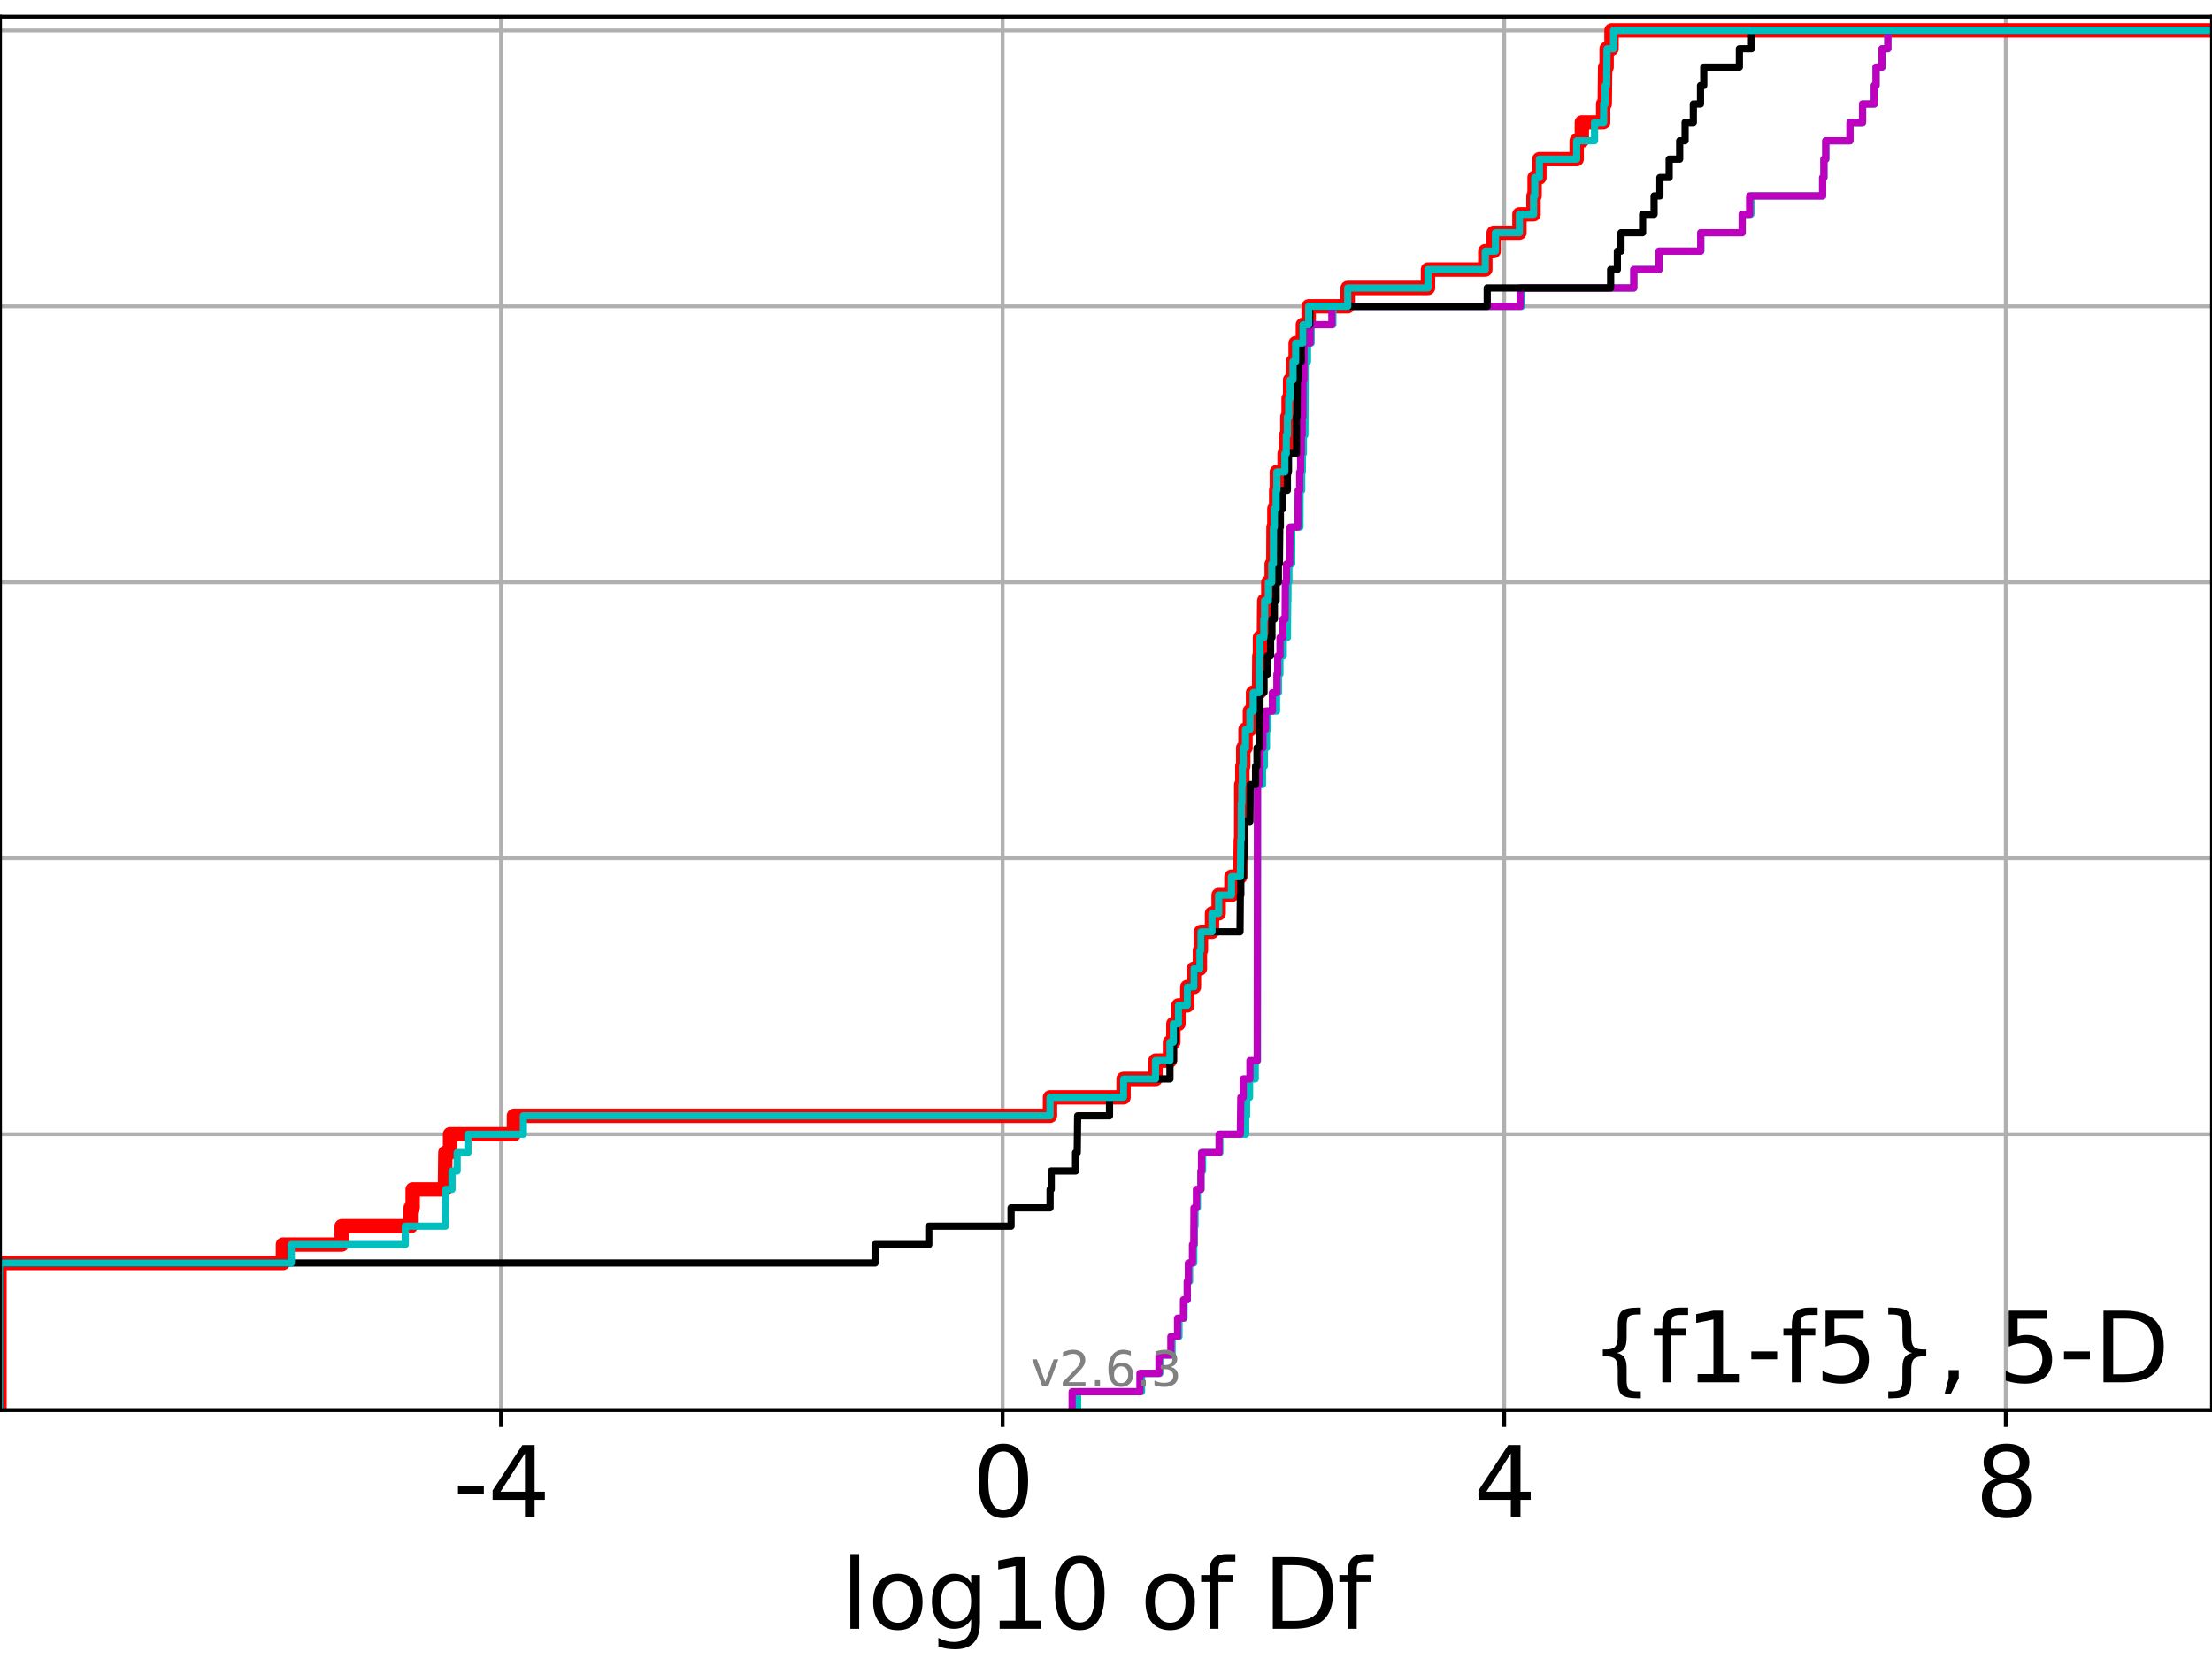 <?xml version="1.0" encoding="utf-8" standalone="no"?>
<!DOCTYPE svg PUBLIC "-//W3C//DTD SVG 1.1//EN"
  "http://www.w3.org/Graphics/SVG/1.1/DTD/svg11.dtd">
<svg xmlns:xlink="http://www.w3.org/1999/xlink" width="460.8pt" height="345.6pt" viewBox="0 0 460.8 345.6" xmlns="http://www.w3.org/2000/svg" version="1.1">
 <defs>
  <style type="text/css">*{stroke-linejoin: round; stroke-linecap: butt}</style>
 </defs>
 <g id="figure_1">
  <g id="patch_1">
   <path d="M 0 345.6 
L 460.8 345.6 
L 460.8 0 
L 0 0 
z
" style="fill: #ffffff"/>
  </g>
  <g id="axes_1">
   <g id="patch_2">
    <path d="M 0 293.76 
L 460.8 293.76 
L 460.8 3.456 
L 0 3.456 
z
" style="fill: #ffffff"/>
   </g>
   <g id="matplotlib.axis_1">
    <g id="xtick_1">
     <g id="line2d_1">
      <path d="M 104.376 293.76 
L 104.376 3.456 
" clip-path="url(#pc8a17a19eb)" style="fill: none; stroke: #b0b0b0; stroke-width: 0.8; stroke-linecap: square"/>
     </g>
     <g id="line2d_2">
      <defs>
       <path id="mbea45c9c1d" d="M 0 0 
L 0 3.5 
" style="stroke: #000000; stroke-width: 0.8"/>
      </defs>
      <g>
       <use xlink:href="#mbea45c9c1d" x="104.376" y="293.76" style="stroke: #000000; stroke-width: 0.8"/>
      </g>
     </g>
     <g id="text_1">
      <!-- -4 -->
      <g transform="translate(94.406 315.957) scale(0.2 -0.2)">
       <defs>
        <path id="DejaVuSans-2d" d="M 313 2009 
L 1997 2009 
L 1997 1497 
L 313 1497 
L 313 2009 
z
" transform="scale(0.016)"/>
        <path id="DejaVuSans-34" d="M 2419 4116 
L 825 1625 
L 2419 1625 
L 2419 4116 
z
M 2253 4666 
L 3047 4666 
L 3047 1625 
L 3713 1625 
L 3713 1100 
L 3047 1100 
L 3047 0 
L 2419 0 
L 2419 1100 
L 313 1100 
L 313 1709 
L 2253 4666 
z
" transform="scale(0.016)"/>
       </defs>
       <use xlink:href="#DejaVuSans-2d"/>
       <use xlink:href="#DejaVuSans-34" x="36.084"/>
      </g>
     </g>
    </g>
    <g id="xtick_2">
     <g id="line2d_3">
      <path d="M 208.865 293.76 
L 208.865 3.456 
" clip-path="url(#pc8a17a19eb)" style="fill: none; stroke: #b0b0b0; stroke-width: 0.8; stroke-linecap: square"/>
     </g>
     <g id="line2d_4">
      <g>
       <use xlink:href="#mbea45c9c1d" x="208.865" y="293.76" style="stroke: #000000; stroke-width: 0.8"/>
      </g>
     </g>
     <g id="text_2">
      <!-- 0 -->
      <g transform="translate(202.503 315.957) scale(0.2 -0.2)">
       <defs>
        <path id="DejaVuSans-30" d="M 2034 4250 
Q 1547 4250 1301 3770 
Q 1056 3291 1056 2328 
Q 1056 1369 1301 889 
Q 1547 409 2034 409 
Q 2525 409 2770 889 
Q 3016 1369 3016 2328 
Q 3016 3291 2770 3770 
Q 2525 4250 2034 4250 
z
M 2034 4750 
Q 2819 4750 3233 4129 
Q 3647 3509 3647 2328 
Q 3647 1150 3233 529 
Q 2819 -91 2034 -91 
Q 1250 -91 836 529 
Q 422 1150 422 2328 
Q 422 3509 836 4129 
Q 1250 4750 2034 4750 
z
" transform="scale(0.016)"/>
       </defs>
       <use xlink:href="#DejaVuSans-30"/>
      </g>
     </g>
    </g>
    <g id="xtick_3">
     <g id="line2d_5">
      <path d="M 313.354 293.76 
L 313.354 3.456 
" clip-path="url(#pc8a17a19eb)" style="fill: none; stroke: #b0b0b0; stroke-width: 0.8; stroke-linecap: square"/>
     </g>
     <g id="line2d_6">
      <g>
       <use xlink:href="#mbea45c9c1d" x="313.354" y="293.76" style="stroke: #000000; stroke-width: 0.8"/>
      </g>
     </g>
     <g id="text_3">
      <!-- 4 -->
      <g transform="translate(306.992 315.957) scale(0.2 -0.2)">
       <use xlink:href="#DejaVuSans-34"/>
      </g>
     </g>
    </g>
    <g id="xtick_4">
     <g id="line2d_7">
      <path d="M 417.843 293.76 
L 417.843 3.456 
" clip-path="url(#pc8a17a19eb)" style="fill: none; stroke: #b0b0b0; stroke-width: 0.8; stroke-linecap: square"/>
     </g>
     <g id="line2d_8">
      <g>
       <use xlink:href="#mbea45c9c1d" x="417.843" y="293.76" style="stroke: #000000; stroke-width: 0.8"/>
      </g>
     </g>
     <g id="text_4">
      <!-- 8 -->
      <g transform="translate(411.481 315.957) scale(0.2 -0.2)">
       <defs>
        <path id="DejaVuSans-38" d="M 2034 2216 
Q 1584 2216 1326 1975 
Q 1069 1734 1069 1313 
Q 1069 891 1326 650 
Q 1584 409 2034 409 
Q 2484 409 2743 651 
Q 3003 894 3003 1313 
Q 3003 1734 2745 1975 
Q 2488 2216 2034 2216 
z
M 1403 2484 
Q 997 2584 770 2862 
Q 544 3141 544 3541 
Q 544 4100 942 4425 
Q 1341 4750 2034 4750 
Q 2731 4750 3128 4425 
Q 3525 4100 3525 3541 
Q 3525 3141 3298 2862 
Q 3072 2584 2669 2484 
Q 3125 2378 3379 2068 
Q 3634 1759 3634 1313 
Q 3634 634 3220 271 
Q 2806 -91 2034 -91 
Q 1263 -91 848 271 
Q 434 634 434 1313 
Q 434 1759 690 2068 
Q 947 2378 1403 2484 
z
M 1172 3481 
Q 1172 3119 1398 2916 
Q 1625 2713 2034 2713 
Q 2441 2713 2670 2916 
Q 2900 3119 2900 3481 
Q 2900 3844 2670 4047 
Q 2441 4250 2034 4250 
Q 1625 4250 1398 4047 
Q 1172 3844 1172 3481 
z
" transform="scale(0.016)"/>
       </defs>
       <use xlink:href="#DejaVuSans-38"/>
      </g>
     </g>
    </g>
    <g id="text_5">
     <!-- log10 of Df -->
     <g transform="translate(175.214 339.313) scale(0.2 -0.2)">
      <defs>
       <path id="DejaVuSans-6c" d="M 603 4863 
L 1178 4863 
L 1178 0 
L 603 0 
L 603 4863 
z
" transform="scale(0.016)"/>
       <path id="DejaVuSans-6f" d="M 1959 3097 
Q 1497 3097 1228 2736 
Q 959 2375 959 1747 
Q 959 1119 1226 758 
Q 1494 397 1959 397 
Q 2419 397 2687 759 
Q 2956 1122 2956 1747 
Q 2956 2369 2687 2733 
Q 2419 3097 1959 3097 
z
M 1959 3584 
Q 2709 3584 3137 3096 
Q 3566 2609 3566 1747 
Q 3566 888 3137 398 
Q 2709 -91 1959 -91 
Q 1206 -91 779 398 
Q 353 888 353 1747 
Q 353 2609 779 3096 
Q 1206 3584 1959 3584 
z
" transform="scale(0.016)"/>
       <path id="DejaVuSans-67" d="M 2906 1791 
Q 2906 2416 2648 2759 
Q 2391 3103 1925 3103 
Q 1463 3103 1205 2759 
Q 947 2416 947 1791 
Q 947 1169 1205 825 
Q 1463 481 1925 481 
Q 2391 481 2648 825 
Q 2906 1169 2906 1791 
z
M 3481 434 
Q 3481 -459 3084 -895 
Q 2688 -1331 1869 -1331 
Q 1566 -1331 1297 -1286 
Q 1028 -1241 775 -1147 
L 775 -588 
Q 1028 -725 1275 -790 
Q 1522 -856 1778 -856 
Q 2344 -856 2625 -561 
Q 2906 -266 2906 331 
L 2906 616 
Q 2728 306 2450 153 
Q 2172 0 1784 0 
Q 1141 0 747 490 
Q 353 981 353 1791 
Q 353 2603 747 3093 
Q 1141 3584 1784 3584 
Q 2172 3584 2450 3431 
Q 2728 3278 2906 2969 
L 2906 3500 
L 3481 3500 
L 3481 434 
z
" transform="scale(0.016)"/>
       <path id="DejaVuSans-31" d="M 794 531 
L 1825 531 
L 1825 4091 
L 703 3866 
L 703 4441 
L 1819 4666 
L 2450 4666 
L 2450 531 
L 3481 531 
L 3481 0 
L 794 0 
L 794 531 
z
" transform="scale(0.016)"/>
       <path id="DejaVuSans-20" transform="scale(0.016)"/>
       <path id="DejaVuSans-66" d="M 2375 4863 
L 2375 4384 
L 1825 4384 
Q 1516 4384 1395 4259 
Q 1275 4134 1275 3809 
L 1275 3500 
L 2222 3500 
L 2222 3053 
L 1275 3053 
L 1275 0 
L 697 0 
L 697 3053 
L 147 3053 
L 147 3500 
L 697 3500 
L 697 3744 
Q 697 4328 969 4595 
Q 1241 4863 1831 4863 
L 2375 4863 
z
" transform="scale(0.016)"/>
       <path id="DejaVuSans-44" d="M 1259 4147 
L 1259 519 
L 2022 519 
Q 2988 519 3436 956 
Q 3884 1394 3884 2338 
Q 3884 3275 3436 3711 
Q 2988 4147 2022 4147 
L 1259 4147 
z
M 628 4666 
L 1925 4666 
Q 3281 4666 3915 4102 
Q 4550 3538 4550 2338 
Q 4550 1131 3912 565 
Q 3275 0 1925 0 
L 628 0 
L 628 4666 
z
" transform="scale(0.016)"/>
      </defs>
      <use xlink:href="#DejaVuSans-6c"/>
      <use xlink:href="#DejaVuSans-6f" x="27.783"/>
      <use xlink:href="#DejaVuSans-67" x="88.965"/>
      <use xlink:href="#DejaVuSans-31" x="152.441"/>
      <use xlink:href="#DejaVuSans-30" x="216.064"/>
      <use xlink:href="#DejaVuSans-20" x="279.688"/>
      <use xlink:href="#DejaVuSans-6f" x="311.475"/>
      <use xlink:href="#DejaVuSans-66" x="372.656"/>
      <use xlink:href="#DejaVuSans-20" x="407.861"/>
      <use xlink:href="#DejaVuSans-44" x="439.648"/>
      <use xlink:href="#DejaVuSans-66" x="516.65"/>
     </g>
    </g>
   </g>
   <g id="matplotlib.axis_2">
    <g id="ytick_1">
     <g id="line2d_9">
      <path d="M 0 293.76 
L 460.8 293.76 
" clip-path="url(#pc8a17a19eb)" style="fill: none; stroke: #b0b0b0; stroke-width: 0.8; stroke-linecap: square"/>
     </g>
     <g id="line2d_10">
      <defs>
       <path id="m4a41e8897d" d="M 0 0 
L -3.5 0 
" style="stroke: #000000; stroke-width: 0.8"/>
      </defs>
      <g>
       <use xlink:href="#m4a41e8897d" x="0" y="293.76" style="stroke: #000000; stroke-width: 0.8"/>
      </g>
     </g>
    </g>
    <g id="ytick_2">
     <g id="line2d_11">
      <path d="M 0 236.274 
L 460.8 236.274 
" clip-path="url(#pc8a17a19eb)" style="fill: none; stroke: #b0b0b0; stroke-width: 0.8; stroke-linecap: square"/>
     </g>
     <g id="line2d_12">
      <g>
       <use xlink:href="#m4a41e8897d" x="0" y="236.274" style="stroke: #000000; stroke-width: 0.8"/>
      </g>
     </g>
    </g>
    <g id="ytick_3">
     <g id="line2d_13">
      <path d="M 0 178.788 
L 460.8 178.788 
" clip-path="url(#pc8a17a19eb)" style="fill: none; stroke: #b0b0b0; stroke-width: 0.8; stroke-linecap: square"/>
     </g>
     <g id="line2d_14">
      <g>
       <use xlink:href="#m4a41e8897d" x="0" y="178.788" style="stroke: #000000; stroke-width: 0.8"/>
      </g>
     </g>
    </g>
    <g id="ytick_4">
     <g id="line2d_15">
      <path d="M 0 121.302 
L 460.8 121.302 
" clip-path="url(#pc8a17a19eb)" style="fill: none; stroke: #b0b0b0; stroke-width: 0.8; stroke-linecap: square"/>
     </g>
     <g id="line2d_16">
      <g>
       <use xlink:href="#m4a41e8897d" x="0" y="121.302" style="stroke: #000000; stroke-width: 0.8"/>
      </g>
     </g>
    </g>
    <g id="ytick_5">
     <g id="line2d_17">
      <path d="M 0 63.816 
L 460.8 63.816 
" clip-path="url(#pc8a17a19eb)" style="fill: none; stroke: #b0b0b0; stroke-width: 0.8; stroke-linecap: square"/>
     </g>
     <g id="line2d_18">
      <g>
       <use xlink:href="#m4a41e8897d" x="0" y="63.816" style="stroke: #000000; stroke-width: 0.8"/>
      </g>
     </g>
    </g>
    <g id="ytick_6">
     <g id="line2d_19">
      <path d="M 0 6.33 
L 460.8 6.33 
" clip-path="url(#pc8a17a19eb)" style="fill: none; stroke: #b0b0b0; stroke-width: 0.8; stroke-linecap: square"/>
     </g>
     <g id="line2d_20">
      <g>
       <use xlink:href="#m4a41e8897d" x="0" y="6.33" style="stroke: #000000; stroke-width: 0.8"/>
      </g>
     </g>
    </g>
   </g>
   <g id="line2d_21">
    <path d="M -0.113 293.76 
L -0.113 263.101 
L 58.939 263.101 
L 58.939 259.268 
L 71.181 259.268 
L 71.181 255.436 
L 85.548 255.436 
L 85.548 251.604 
L 85.968 251.604 
L 85.968 247.771 
L 92.694 247.771 
L 92.782 240.106 
L 93.759 240.106 
L 93.759 236.274 
L 107.065 236.274 
L 107.065 232.442 
L 218.736 232.442 
L 218.736 228.609 
L 234.054 228.609 
L 234.054 224.777 
L 240.712 224.777 
L 240.712 220.944 
L 243.724 220.944 
L 243.724 217.112 
L 244.436 217.112 
L 244.436 213.28 
L 245.493 213.28 
L 245.493 209.447 
L 247.334 209.447 
L 247.334 205.615 
L 248.728 205.615 
L 248.728 201.782 
L 249.967 201.782 
L 249.967 197.95 
L 250.176 197.95 
L 250.176 194.118 
L 252.484 194.118 
L 252.484 190.285 
L 253.867 190.285 
L 253.867 186.453 
L 256.534 186.453 
L 256.534 182.621 
L 258.383 182.621 
L 258.485 174.956 
L 258.568 174.956 
L 258.583 163.459 
L 258.813 163.459 
L 258.813 159.626 
L 258.993 159.626 
L 258.993 155.794 
L 259.461 155.794 
L 259.461 151.961 
L 260.386 151.961 
L 260.386 148.129 
L 261.032 148.129 
L 261.032 144.297 
L 262.29 144.297 
L 262.346 136.632 
L 262.474 136.632 
L 262.474 132.799 
L 263.295 132.799 
L 263.376 125.135 
L 264.212 125.135 
L 264.212 121.302 
L 264.918 121.302 
L 264.918 117.47 
L 265.262 117.47 
L 265.297 109.805 
L 265.478 109.805 
L 265.478 105.973 
L 265.846 105.973 
L 265.846 102.14 
L 265.986 102.14 
L 265.986 98.308 
L 267.607 98.308 
L 267.607 94.475 
L 267.91 94.475 
L 267.91 90.643 
L 268.187 90.643 
L 268.187 86.811 
L 268.442 86.811 
L 268.442 82.978 
L 268.756 82.978 
L 268.756 79.146 
L 269.361 79.146 
L 269.361 75.313 
L 269.911 75.313 
L 269.911 71.481 
L 271.414 71.481 
L 271.414 67.649 
L 272.621 67.649 
L 272.621 63.816 
L 280.739 63.816 
L 280.739 59.984 
L 297.472 59.984 
L 297.472 56.151 
L 309.417 56.151 
L 309.417 52.319 
L 311.16 52.319 
L 311.16 48.487 
L 316.523 48.487 
L 316.523 44.654 
L 319.452 44.654 
L 319.452 40.822 
L 319.686 40.822 
L 319.686 36.989 
L 320.677 36.989 
L 320.677 33.157 
L 328.443 33.157 
L 328.443 29.325 
L 329.52 29.325 
L 329.52 25.492 
L 333.963 25.492 
L 333.963 21.66 
L 334.295 21.66 
L 334.383 13.995 
L 334.683 13.995 
L 334.683 10.163 
L 335.705 10.163 
L 335.705 6.33 
L 335.705 6.33 
L 460.8 6.33 
L 460.8 6.33 
" clip-path="url(#pc8a17a19eb)" style="fill: none; stroke: #ff0000; stroke-width: 3; stroke-linecap: square"/>
   </g>
   <g id="line2d_22">
    <path d="M 224.487 293.76 
L 224.487 289.928 
L 237.809 289.928 
L 237.809 286.095 
L 241.621 286.095 
L 241.621 282.263 
L 244.171 282.263 
L 244.171 278.43 
L 245.611 278.43 
L 245.611 274.598 
L 246.668 274.598 
L 246.668 270.766 
L 247.334 270.766 
L 247.334 266.933 
L 247.82 266.933 
L 247.82 263.101 
L 248.685 263.101 
L 248.685 259.268 
L 248.816 259.268 
L 248.816 255.436 
L 248.946 255.436 
L 248.946 251.604 
L 249.439 251.604 
L 249.439 247.771 
L 250.185 247.771 
L 250.185 243.939 
L 250.526 243.939 
L 250.526 240.106 
L 254.12 240.106 
L 254.12 236.274 
L 259.504 236.274 
L 259.504 232.442 
L 259.69 232.442 
L 259.69 228.609 
L 260.313 228.609 
L 260.313 224.777 
L 261.491 224.777 
L 261.491 220.944 
L 261.964 220.944 
L 261.964 163.459 
L 263.006 163.459 
L 263.006 159.626 
L 263.386 159.626 
L 263.386 155.794 
L 263.829 155.794 
L 263.829 151.961 
L 264.122 151.961 
L 264.122 148.129 
L 265.93 148.129 
L 265.93 144.297 
L 266.322 144.297 
L 266.322 140.464 
L 266.631 140.464 
L 266.631 136.632 
L 267.329 136.632 
L 267.329 132.799 
L 268.194 132.799 
L 268.253 125.135 
L 268.308 125.135 
L 268.308 121.302 
L 268.503 121.302 
L 268.503 117.47 
L 269.085 117.47 
L 269.105 109.805 
L 270.802 109.805 
L 270.829 102.14 
L 271.167 102.14 
L 271.167 98.308 
L 271.309 98.308 
L 271.309 94.475 
L 271.516 94.475 
L 271.516 90.643 
L 271.828 90.643 
L 271.905 75.313 
L 272.379 75.313 
L 272.379 71.481 
L 273.134 71.481 
L 273.134 67.649 
L 277.662 67.649 
L 277.662 63.816 
L 317.007 63.816 
L 317.007 59.984 
L 340.351 59.984 
L 340.351 56.151 
L 345.61 56.151 
L 345.61 52.319 
L 354.295 52.319 
L 354.295 48.487 
L 362.929 48.487 
L 362.929 44.654 
L 364.747 44.654 
L 364.747 40.822 
L 379.684 40.822 
L 379.684 36.989 
L 379.949 36.989 
L 379.949 33.157 
L 380.363 33.157 
L 380.363 29.325 
L 385.387 29.325 
L 385.387 25.492 
L 388.012 25.492 
L 388.012 21.66 
L 390.439 21.66 
L 390.439 17.827 
L 390.817 17.827 
L 390.817 13.995 
L 392.074 13.995 
L 392.074 10.163 
L 393.271 10.163 
L 393.271 6.33 
L 393.271 6.33 
L 460.8 6.33 
L 460.8 6.33 
" clip-path="url(#pc8a17a19eb)" style="fill: none; stroke: #00bfbf; stroke-width: 1.5; stroke-linecap: square"/>
   </g>
   <g id="line2d_23">
    <path d="M 223.345 293.76 
L 223.345 289.928 
L 237.472 289.928 
L 237.472 286.095 
L 241.436 286.095 
L 241.436 282.263 
L 243.911 282.263 
L 243.911 278.43 
L 245.311 278.43 
L 245.311 274.598 
L 246.536 274.598 
L 246.536 270.766 
L 247.334 270.766 
L 247.334 266.933 
L 247.556 266.933 
L 247.556 263.101 
L 248.415 263.101 
L 248.415 259.268 
L 248.693 259.268 
L 248.728 251.604 
L 249.235 251.604 
L 249.235 247.771 
L 250.176 247.771 
L 250.176 243.939 
L 250.305 243.939 
L 250.305 240.106 
L 253.956 240.106 
L 253.956 236.274 
L 258.383 236.274 
L 258.485 228.609 
L 258.993 228.609 
L 258.993 224.777 
L 260.386 224.777 
L 260.386 220.944 
L 261.904 220.944 
L 261.964 163.459 
L 262.279 163.459 
L 262.279 159.626 
L 262.474 159.626 
L 262.474 155.794 
L 263.088 155.794 
L 263.088 151.961 
L 263.645 151.961 
L 263.645 148.129 
L 265.067 148.129 
L 265.067 144.297 
L 266.002 144.297 
L 266.002 140.464 
L 266.172 140.464 
L 266.172 136.632 
L 266.651 136.632 
L 266.651 132.799 
L 267.255 132.799 
L 267.255 128.967 
L 267.716 128.967 
L 267.757 121.302 
L 267.99 121.302 
L 267.99 117.47 
L 268.661 117.47 
L 268.737 109.805 
L 270.364 109.805 
L 270.436 102.14 
L 270.743 102.14 
L 270.743 98.308 
L 270.942 98.308 
L 270.942 94.475 
L 271.096 94.475 
L 271.096 90.643 
L 271.266 90.643 
L 271.266 86.811 
L 271.414 86.811 
L 271.432 79.146 
L 271.632 79.146 
L 271.644 71.481 
L 272.927 71.481 
L 272.927 67.649 
L 277.454 67.649 
L 277.454 63.816 
L 316.714 63.816 
L 316.714 59.984 
L 340.349 59.984 
L 340.349 56.151 
L 345.61 56.151 
L 345.61 52.319 
L 354.294 52.319 
L 354.294 48.487 
L 362.924 48.487 
L 362.924 44.654 
L 364.473 44.654 
L 364.473 40.822 
L 379.684 40.822 
L 379.684 36.989 
L 379.948 36.989 
L 379.948 33.157 
L 380.326 33.157 
L 380.326 29.325 
L 385.387 29.325 
L 385.387 25.492 
L 387.998 25.492 
L 387.998 21.66 
L 390.439 21.66 
L 390.439 17.827 
L 390.816 17.827 
L 390.816 13.995 
L 392.051 13.995 
L 392.051 10.163 
L 393.271 10.163 
L 393.271 6.33 
L 393.271 6.33 
L 460.8 6.33 
L 460.8 6.33 
" clip-path="url(#pc8a17a19eb)" style="fill: none; stroke: #bf00bf; stroke-width: 1.5; stroke-linecap: square"/>
   </g>
   <g id="line2d_24">
    <path d="M -0.113 293.76 
L -0.113 263.101 
L 182.3 263.101 
L 182.3 259.268 
L 193.491 259.268 
L 193.491 255.436 
L 210.624 255.436 
L 210.624 251.604 
L 218.75 251.604 
L 218.75 247.771 
L 218.994 247.771 
L 218.994 243.939 
L 224.063 243.939 
L 224.063 240.106 
L 224.409 240.106 
L 224.495 232.442 
L 231.132 232.442 
L 231.132 228.609 
L 234.054 228.609 
L 234.054 224.777 
L 243.724 224.777 
L 243.724 220.944 
L 244.461 220.944 
L 244.461 217.112 
L 244.754 217.112 
L 244.754 213.28 
L 245.494 213.28 
L 245.494 209.447 
L 247.334 209.447 
L 247.334 205.615 
L 248.728 205.615 
L 248.728 201.782 
L 249.967 201.782 
L 249.967 197.95 
L 250.176 197.95 
L 250.176 194.118 
L 258.32 194.118 
L 258.383 186.453 
L 258.485 186.453 
L 258.485 182.621 
L 258.993 182.621 
L 258.993 178.788 
L 259.145 178.788 
L 259.254 171.123 
L 260.386 171.123 
L 260.448 163.459 
L 261.558 163.459 
L 261.558 159.626 
L 261.858 159.626 
L 261.858 155.794 
L 262.29 155.794 
L 262.335 148.129 
L 262.474 148.129 
L 262.474 144.297 
L 263.322 144.297 
L 263.322 140.464 
L 264.038 140.464 
L 264.038 136.632 
L 264.691 136.632 
L 264.691 132.799 
L 264.971 132.799 
L 264.971 128.967 
L 265.478 128.967 
L 265.478 125.135 
L 265.846 125.135 
L 265.846 121.302 
L 266.31 121.302 
L 266.31 117.47 
L 266.524 117.47 
L 266.599 109.805 
L 266.723 109.805 
L 266.723 105.973 
L 267.239 105.973 
L 267.239 102.14 
L 268.187 102.14 
L 268.187 98.308 
L 268.416 98.308 
L 268.416 94.475 
L 270.079 94.475 
L 270.082 86.811 
L 270.208 86.811 
L 270.256 79.146 
L 270.507 79.146 
L 270.507 75.313 
L 271.092 75.313 
L 271.092 71.481 
L 271.414 71.481 
L 271.414 67.649 
L 272.843 67.649 
L 272.843 63.816 
L 309.814 63.816 
L 309.814 59.984 
L 335.525 59.984 
L 335.525 56.151 
L 336.926 56.151 
L 336.926 52.319 
L 337.684 52.319 
L 337.684 48.487 
L 342.184 48.487 
L 342.184 44.654 
L 344.576 44.654 
L 344.576 40.822 
L 345.783 40.822 
L 345.783 36.989 
L 347.716 36.989 
L 347.716 33.157 
L 349.904 33.157 
L 349.904 29.325 
L 351.036 29.325 
L 351.036 25.492 
L 352.749 25.492 
L 352.749 21.66 
L 354.245 21.66 
L 354.245 17.827 
L 354.922 17.827 
L 354.922 13.995 
L 362.342 13.995 
L 362.342 10.163 
L 364.875 10.163 
L 364.875 6.33 
L 364.875 6.33 
L 460.8 6.33 
L 460.8 6.33 
" clip-path="url(#pc8a17a19eb)" style="fill: none; stroke: #000000; stroke-width: 1.5; stroke-linecap: square"/>
   </g>
   <g id="line2d_25">
    <path d="M -0.113 293.76 
L -0.113 263.101 
L 60.679 263.101 
L 60.679 259.268 
L 84.432 259.268 
L 84.432 255.436 
L 92.782 255.436 
L 92.856 247.771 
L 94.168 247.771 
L 94.168 243.939 
L 95.24 243.939 
L 95.24 240.106 
L 97.492 240.106 
L 97.492 236.274 
L 109.024 236.274 
L 109.024 232.442 
L 218.736 232.442 
L 218.736 228.609 
L 234.054 228.609 
L 234.054 224.777 
L 240.712 224.777 
L 240.712 220.944 
L 243.724 220.944 
L 243.724 217.112 
L 244.436 217.112 
L 244.436 213.28 
L 245.493 213.28 
L 245.493 209.447 
L 247.334 209.447 
L 247.334 205.615 
L 248.728 205.615 
L 248.728 201.782 
L 249.967 201.782 
L 249.967 197.95 
L 250.176 197.95 
L 250.176 194.118 
L 252.484 194.118 
L 252.484 190.285 
L 253.867 190.285 
L 253.867 186.453 
L 256.537 186.453 
L 256.537 182.621 
L 258.383 182.621 
L 258.485 174.956 
L 258.571 174.956 
L 258.592 167.291 
L 258.695 167.291 
L 258.695 163.459 
L 258.813 163.459 
L 258.813 159.626 
L 258.993 159.626 
L 258.993 155.794 
L 259.461 155.794 
L 259.461 151.961 
L 260.386 151.961 
L 260.386 148.129 
L 261.074 148.129 
L 261.074 144.297 
L 262.29 144.297 
L 262.355 136.632 
L 262.474 136.632 
L 262.474 132.799 
L 263.295 132.799 
L 263.295 128.967 
L 263.445 128.967 
L 263.445 125.135 
L 264.219 125.135 
L 264.219 121.302 
L 264.929 121.302 
L 264.929 117.47 
L 265.268 117.47 
L 265.298 109.805 
L 265.478 109.805 
L 265.478 105.973 
L 265.846 105.973 
L 265.846 102.14 
L 265.988 102.14 
L 265.988 98.308 
L 267.663 98.308 
L 267.663 94.475 
L 267.959 94.475 
L 267.959 90.643 
L 268.187 90.643 
L 268.187 86.811 
L 268.476 86.811 
L 268.476 82.978 
L 268.769 82.978 
L 268.769 79.146 
L 269.362 79.146 
L 269.362 75.313 
L 269.911 75.313 
L 269.911 71.481 
L 271.414 71.481 
L 271.414 67.649 
L 272.622 67.649 
L 272.622 63.816 
L 280.752 63.816 
L 280.752 59.984 
L 297.483 59.984 
L 297.483 56.151 
L 309.417 56.151 
L 309.417 52.319 
L 311.532 52.319 
L 311.532 48.487 
L 316.523 48.487 
L 316.523 44.654 
L 319.476 44.654 
L 319.476 40.822 
L 319.73 40.822 
L 319.73 36.989 
L 320.677 36.989 
L 320.677 33.157 
L 328.443 33.157 
L 328.443 29.325 
L 332.172 29.325 
L 332.172 25.492 
L 334.076 25.492 
L 334.076 21.66 
L 334.383 21.66 
L 334.383 17.827 
L 334.683 17.827 
L 334.776 10.163 
L 336.134 10.163 
L 336.134 6.33 
L 336.134 6.33 
L 460.8 6.33 
L 460.8 6.33 
" clip-path="url(#pc8a17a19eb)" style="fill: none; stroke: #00bfbf; stroke-width: 1.5; stroke-linecap: square"/>
   </g>
   <g id="patch_3">
    <path d="M 0 293.76 
L 0 3.456 
" style="fill: none; stroke: #000000; stroke-width: 0.8; stroke-linejoin: miter; stroke-linecap: square"/>
   </g>
   <g id="patch_4">
    <path d="M 460.8 293.76 
L 460.8 3.456 
" style="fill: none; stroke: #000000; stroke-width: 0.8; stroke-linejoin: miter; stroke-linecap: square"/>
   </g>
   <g id="patch_5">
    <path d="M 0 293.76 
L 460.8 293.76 
" style="fill: none; stroke: #000000; stroke-width: 0.8; stroke-linejoin: miter; stroke-linecap: square"/>
   </g>
   <g id="patch_6">
    <path d="M 0 3.456 
L 460.8 3.456 
" style="fill: none; stroke: #000000; stroke-width: 0.8; stroke-linejoin: miter; stroke-linecap: square"/>
   </g>
   <g id="text_6">
    <!-- {f1-f5}, 5-D -->
    <g transform="translate(331.334 287.954) scale(0.2 -0.2)">
     <defs>
      <path id="DejaVuSans-7b" d="M 3272 -594 
L 3272 -1044 
L 3078 -1044 
Q 2300 -1044 2036 -812 
Q 1772 -581 1772 109 
L 1772 856 
Q 1772 1328 1603 1509 
Q 1434 1691 991 1691 
L 800 1691 
L 800 2138 
L 991 2138 
Q 1438 2138 1605 2317 
Q 1772 2497 1772 2963 
L 1772 3713 
Q 1772 4403 2036 4633 
Q 2300 4863 3078 4863 
L 3272 4863 
L 3272 4416 
L 3059 4416 
Q 2619 4416 2484 4278 
Q 2350 4141 2350 3700 
L 2350 2925 
Q 2350 2434 2208 2212 
Q 2066 1991 1722 1913 
Q 2069 1828 2209 1606 
Q 2350 1384 2350 897 
L 2350 122 
Q 2350 -319 2484 -456 
Q 2619 -594 3059 -594 
L 3272 -594 
z
" transform="scale(0.016)"/>
      <path id="DejaVuSans-35" d="M 691 4666 
L 3169 4666 
L 3169 4134 
L 1269 4134 
L 1269 2991 
Q 1406 3038 1543 3061 
Q 1681 3084 1819 3084 
Q 2600 3084 3056 2656 
Q 3513 2228 3513 1497 
Q 3513 744 3044 326 
Q 2575 -91 1722 -91 
Q 1428 -91 1123 -41 
Q 819 9 494 109 
L 494 744 
Q 775 591 1075 516 
Q 1375 441 1709 441 
Q 2250 441 2565 725 
Q 2881 1009 2881 1497 
Q 2881 1984 2565 2268 
Q 2250 2553 1709 2553 
Q 1456 2553 1204 2497 
Q 953 2441 691 2322 
L 691 4666 
z
" transform="scale(0.016)"/>
      <path id="DejaVuSans-7d" d="M 800 -594 
L 1019 -594 
Q 1456 -594 1589 -459 
Q 1722 -325 1722 122 
L 1722 897 
Q 1722 1384 1862 1606 
Q 2003 1828 2350 1913 
Q 2003 1991 1862 2212 
Q 1722 2434 1722 2925 
L 1722 3700 
Q 1722 4144 1589 4280 
Q 1456 4416 1019 4416 
L 800 4416 
L 800 4863 
L 997 4863 
Q 1775 4863 2036 4633 
Q 2297 4403 2297 3713 
L 2297 2963 
Q 2297 2497 2465 2317 
Q 2634 2138 3078 2138 
L 3272 2138 
L 3272 1691 
L 3078 1691 
Q 2634 1691 2465 1509 
Q 2297 1328 2297 856 
L 2297 109 
Q 2297 -581 2036 -812 
Q 1775 -1044 997 -1044 
L 800 -1044 
L 800 -594 
z
" transform="scale(0.016)"/>
      <path id="DejaVuSans-2c" d="M 750 794 
L 1409 794 
L 1409 256 
L 897 -744 
L 494 -744 
L 750 256 
L 750 794 
z
" transform="scale(0.016)"/>
     </defs>
     <use xlink:href="#DejaVuSans-7b"/>
     <use xlink:href="#DejaVuSans-66" x="63.623"/>
     <use xlink:href="#DejaVuSans-31" x="98.828"/>
     <use xlink:href="#DejaVuSans-2d" x="162.451"/>
     <use xlink:href="#DejaVuSans-66" x="198.535"/>
     <use xlink:href="#DejaVuSans-35" x="233.74"/>
     <use xlink:href="#DejaVuSans-7d" x="297.363"/>
     <use xlink:href="#DejaVuSans-2c" x="360.986"/>
     <use xlink:href="#DejaVuSans-20" x="392.773"/>
     <use xlink:href="#DejaVuSans-35" x="424.561"/>
     <use xlink:href="#DejaVuSans-2d" x="488.184"/>
     <use xlink:href="#DejaVuSans-44" x="524.268"/>
    </g>
   </g>
   <g id="text_7">
    <!-- v2.6.3 -->
    <g style="fill: #808080" transform="translate(214.719 288.777) scale(0.1 -0.1)">
     <defs>
      <path id="DejaVuSans-76" d="M 191 3500 
L 800 3500 
L 1894 563 
L 2988 3500 
L 3597 3500 
L 2284 0 
L 1503 0 
L 191 3500 
z
" transform="scale(0.016)"/>
      <path id="DejaVuSans-32" d="M 1228 531 
L 3431 531 
L 3431 0 
L 469 0 
L 469 531 
Q 828 903 1448 1529 
Q 2069 2156 2228 2338 
Q 2531 2678 2651 2914 
Q 2772 3150 2772 3378 
Q 2772 3750 2511 3984 
Q 2250 4219 1831 4219 
Q 1534 4219 1204 4116 
Q 875 4013 500 3803 
L 500 4441 
Q 881 4594 1212 4672 
Q 1544 4750 1819 4750 
Q 2544 4750 2975 4387 
Q 3406 4025 3406 3419 
Q 3406 3131 3298 2873 
Q 3191 2616 2906 2266 
Q 2828 2175 2409 1742 
Q 1991 1309 1228 531 
z
" transform="scale(0.016)"/>
      <path id="DejaVuSans-2e" d="M 684 794 
L 1344 794 
L 1344 0 
L 684 0 
L 684 794 
z
" transform="scale(0.016)"/>
      <path id="DejaVuSans-36" d="M 2113 2584 
Q 1688 2584 1439 2293 
Q 1191 2003 1191 1497 
Q 1191 994 1439 701 
Q 1688 409 2113 409 
Q 2538 409 2786 701 
Q 3034 994 3034 1497 
Q 3034 2003 2786 2293 
Q 2538 2584 2113 2584 
z
M 3366 4563 
L 3366 3988 
Q 3128 4100 2886 4159 
Q 2644 4219 2406 4219 
Q 1781 4219 1451 3797 
Q 1122 3375 1075 2522 
Q 1259 2794 1537 2939 
Q 1816 3084 2150 3084 
Q 2853 3084 3261 2657 
Q 3669 2231 3669 1497 
Q 3669 778 3244 343 
Q 2819 -91 2113 -91 
Q 1303 -91 875 529 
Q 447 1150 447 2328 
Q 447 3434 972 4092 
Q 1497 4750 2381 4750 
Q 2619 4750 2861 4703 
Q 3103 4656 3366 4563 
z
" transform="scale(0.016)"/>
      <path id="DejaVuSans-33" d="M 2597 2516 
Q 3050 2419 3304 2112 
Q 3559 1806 3559 1356 
Q 3559 666 3084 287 
Q 2609 -91 1734 -91 
Q 1441 -91 1130 -33 
Q 819 25 488 141 
L 488 750 
Q 750 597 1062 519 
Q 1375 441 1716 441 
Q 2309 441 2620 675 
Q 2931 909 2931 1356 
Q 2931 1769 2642 2001 
Q 2353 2234 1838 2234 
L 1294 2234 
L 1294 2753 
L 1863 2753 
Q 2328 2753 2575 2939 
Q 2822 3125 2822 3475 
Q 2822 3834 2567 4026 
Q 2313 4219 1838 4219 
Q 1578 4219 1281 4162 
Q 984 4106 628 3988 
L 628 4550 
Q 988 4650 1302 4700 
Q 1616 4750 1894 4750 
Q 2613 4750 3031 4423 
Q 3450 4097 3450 3541 
Q 3450 3153 3228 2886 
Q 3006 2619 2597 2516 
z
" transform="scale(0.016)"/>
     </defs>
     <use xlink:href="#DejaVuSans-76"/>
     <use xlink:href="#DejaVuSans-32" x="59.18"/>
     <use xlink:href="#DejaVuSans-2e" x="122.803"/>
     <use xlink:href="#DejaVuSans-36" x="154.59"/>
     <use xlink:href="#DejaVuSans-2e" x="218.213"/>
     <use xlink:href="#DejaVuSans-33" x="250"/>
    </g>
   </g>
  </g>
 </g>
 <defs>
  <clipPath id="pc8a17a19eb">
   <rect x="0" y="3.456" width="460.8" height="290.304"/>
  </clipPath>
 </defs>
</svg>
